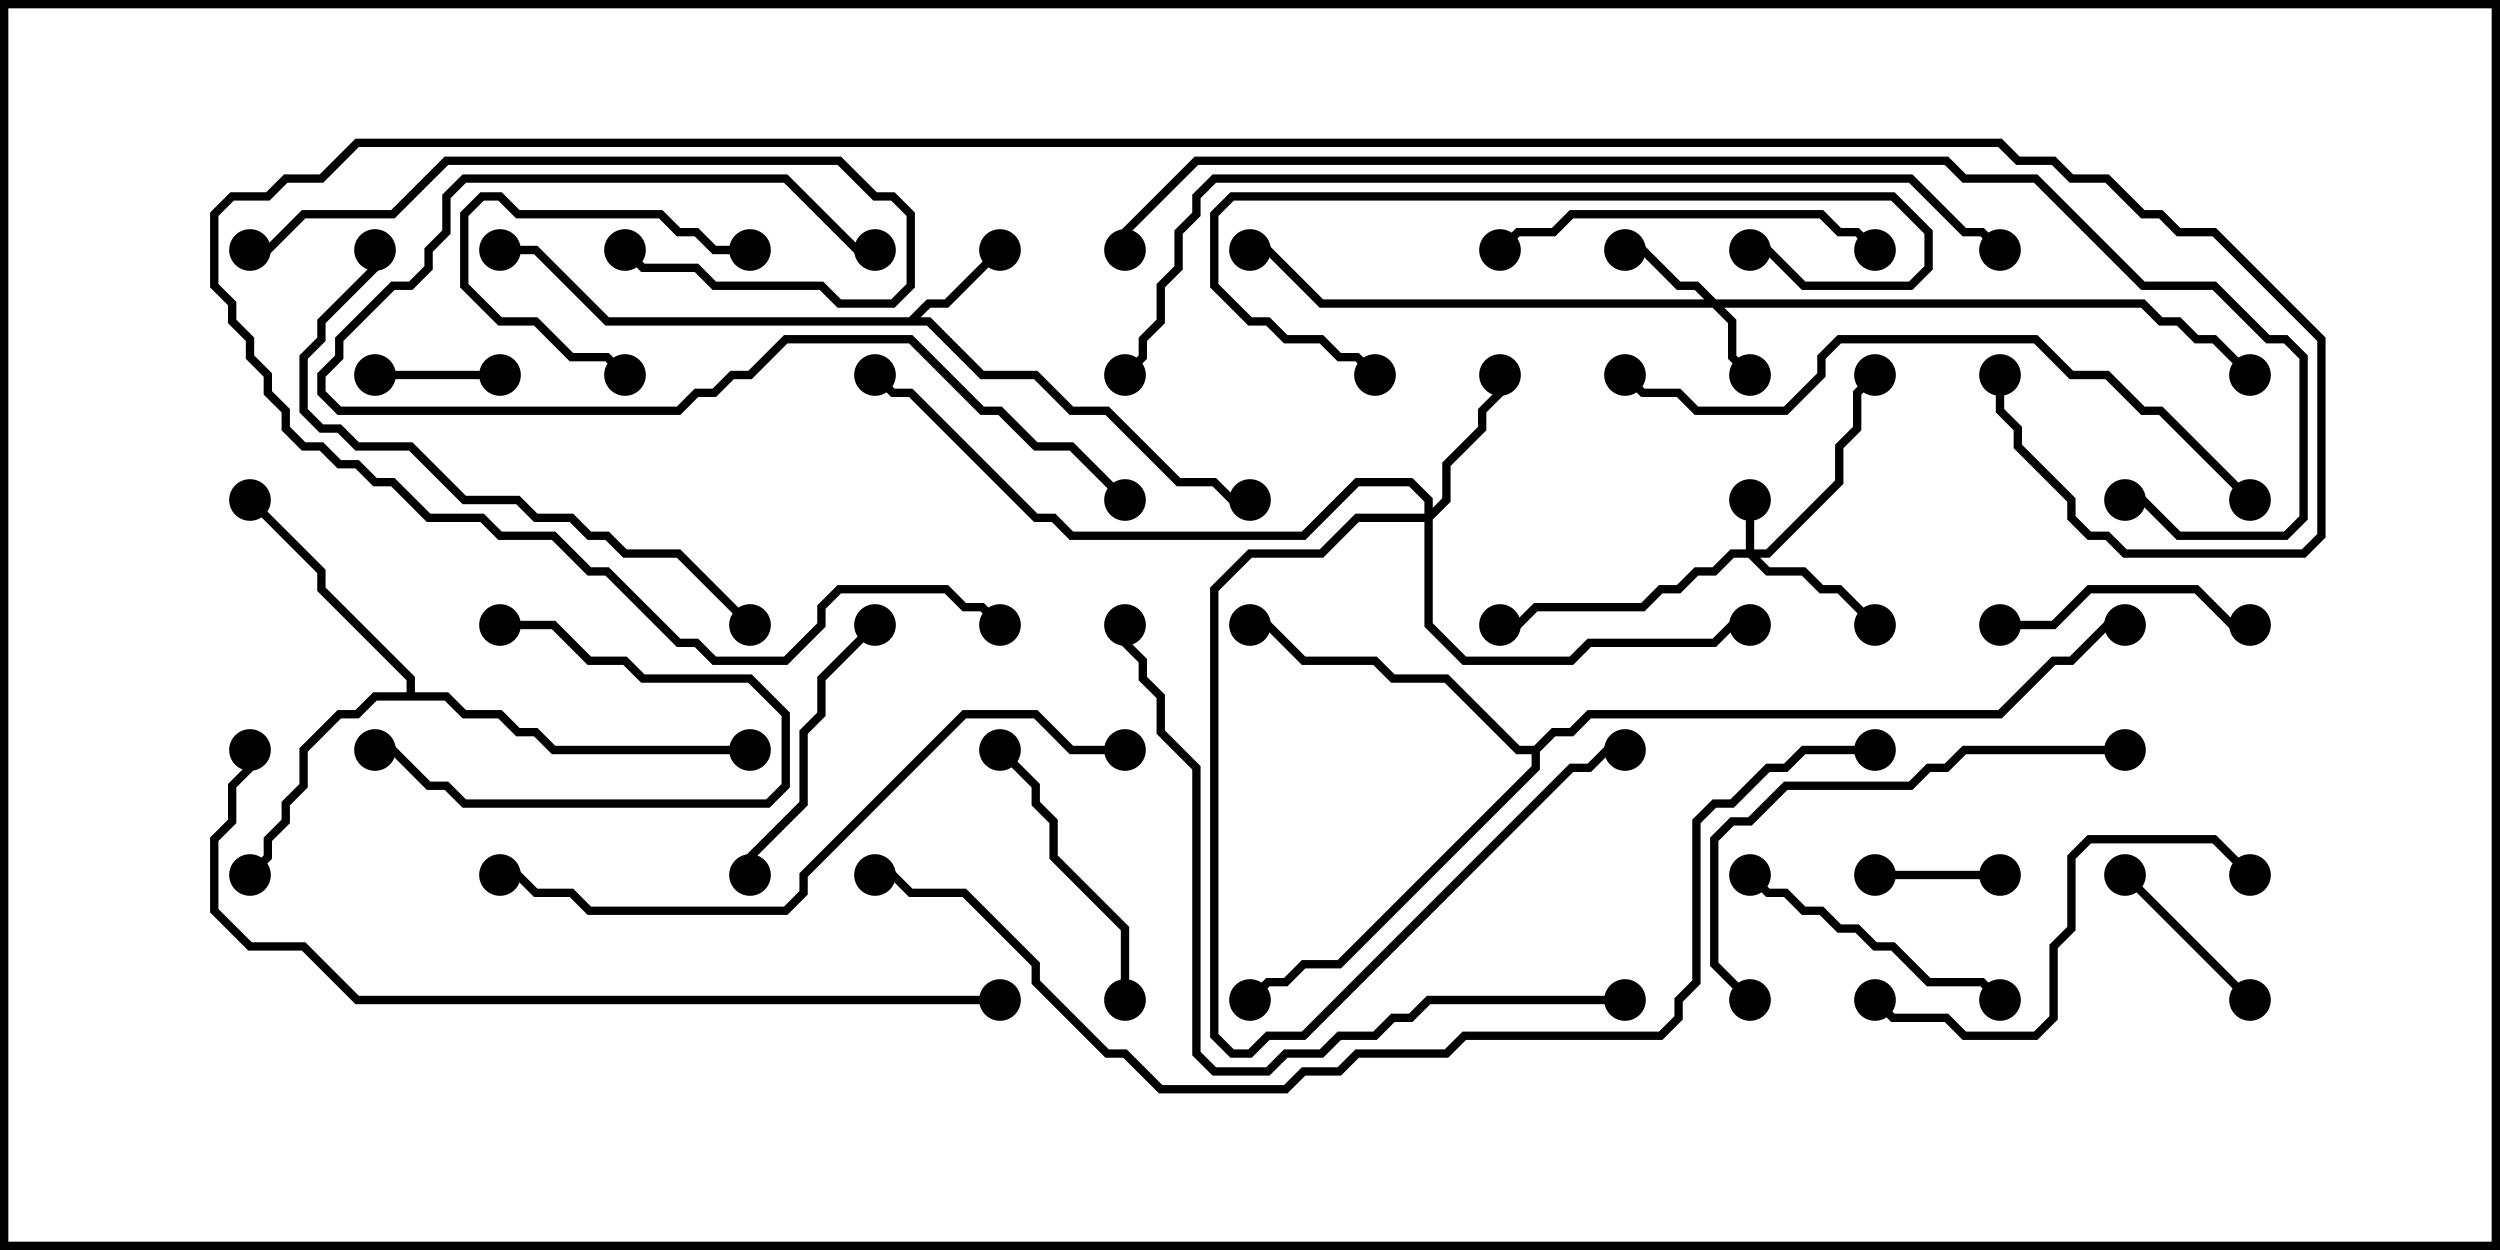 <svg version="1.1" width="30" height="15" xmlns="http://www.w3.org/2000/svg"><path d="M10.908,3.807L11.122,3.593L11.336,3.593L11.965,2.965L12.035,3.035L11.378,3.693L11.164,3.693L11.049,3.807L11.164,3.807L11.806,4.45L12.449,4.45L12.878,4.879L13.306,4.879L14.164,5.736L14.592,5.736L14.806,5.95L15,5.95L15,6.05L14.765,6.05L14.551,5.836L14.122,5.836L13.265,4.979L12.836,4.979L12.408,4.55L11.765,4.55L11.122,3.907L7.265,3.907L6.408,3.05L6,3.05L6,2.95L6.449,2.95L7.306,3.807z" stroke="none"/><path d="M4.879,8.307L4.879,8.164L3.807,7.092L3.807,6.878L2.965,6.035L3.035,5.965L3.907,6.836L3.907,7.051L4.979,8.122L4.979,8.307L5.378,8.307L5.592,8.521L6.021,8.521L6.235,8.736L6.449,8.736L6.664,8.95L9,8.95L9,9.05L6.622,9.05L6.408,8.836L6.194,8.836L5.979,8.621L5.551,8.621L5.336,8.407L4.521,8.407L4.306,8.621L4.092,8.621L3.693,9.021L3.693,9.449L3.479,9.664L3.479,9.878L3.264,10.092L3.264,10.306L3.035,10.535L2.965,10.465L3.164,10.265L3.164,10.051L3.379,9.836L3.379,9.622L3.593,9.408L3.593,8.979L4.051,8.521L4.265,8.521L4.479,8.307z" stroke="none"/><path d="M18.408,8.95L18.622,8.736L18.836,8.736L19.051,8.521L23.979,8.521L24.622,7.879L24.836,7.879L25.265,7.45L25.5,7.45L25.5,7.55L25.306,7.55L24.878,7.979L24.664,7.979L24.021,8.621L19.092,8.621L18.878,8.836L18.664,8.836L18.479,9.021L18.479,9.235L16.092,11.621L15.664,11.621L15.449,11.836L15.235,11.836L15.035,12.035L14.965,11.965L15.194,11.736L15.408,11.736L15.622,11.521L16.051,11.521L18.379,9.194L18.379,9.05L18.194,9.05L17.336,8.193L16.694,8.193L16.479,7.979L15.622,7.979L15.194,7.55L15,7.55L15,7.45L15.235,7.45L15.664,7.879L16.521,7.879L16.735,8.093L17.378,8.093L18.235,8.95z" stroke="none"/><path d="M20.95,6.593L20.95,6L21.05,6L21.05,6.593L21.194,6.593L22.021,5.765L22.021,5.336L22.236,5.122L22.236,4.694L22.465,4.465L22.535,4.535L22.336,4.735L22.336,5.164L22.121,5.378L22.121,5.806L21.235,6.693L21.121,6.693L21.235,6.807L21.664,6.807L21.878,7.021L22.092,7.021L22.535,7.465L22.465,7.535L22.051,7.121L21.836,7.121L21.622,6.907L21.194,6.907L20.979,6.693L20.806,6.693L20.592,6.907L20.378,6.907L20.164,7.121L19.949,7.121L19.735,7.336L18.449,7.336L18.235,7.55L18,7.55L18,7.45L18.194,7.45L18.408,7.236L19.694,7.236L19.908,7.021L20.122,7.021L20.336,6.807L20.551,6.807L20.765,6.593z" stroke="none"/><path d="M20.592,3.593L25.735,3.593L25.949,3.807L26.164,3.807L26.378,4.021L26.592,4.021L27.035,4.465L26.965,4.535L26.551,4.121L26.336,4.121L26.122,3.907L25.908,3.907L25.694,3.693L20.692,3.693L20.836,3.836L20.836,4.265L21.035,4.465L20.965,4.535L20.736,4.306L20.736,3.878L20.551,3.693L15.836,3.693L15.194,3.05L15,3.05L15,2.95L15.235,2.95L15.878,3.593L20.451,3.593L20.336,3.479L20.122,3.479L19.694,3.05L19.5,3.05L19.5,2.95L19.735,2.95L20.164,3.379L20.378,3.379z" stroke="none"/><path d="M17.093,6.164L17.093,6.021L16.908,5.836L16.306,5.836L15.664,6.479L12.836,6.479L12.622,6.264L12.408,6.264L10.908,4.764L10.694,4.764L10.465,4.535L10.535,4.465L10.735,4.664L10.949,4.664L12.449,6.164L12.664,6.164L12.878,6.379L15.622,6.379L16.265,5.736L16.949,5.736L17.193,5.979L17.193,6.094L17.307,5.979L17.307,5.551L17.736,5.122L17.736,4.908L17.95,4.694L17.95,4.5L18.05,4.5L18.05,4.735L17.836,4.949L17.836,5.164L17.407,5.592L17.407,6.021L17.193,6.235L17.193,7.479L17.592,7.879L18.836,7.879L19.051,7.664L20.551,7.664L20.765,7.45L21,7.45L21,7.55L20.806,7.55L20.592,7.764L19.092,7.764L18.878,7.979L17.551,7.979L17.093,7.521L17.093,6.264L16.306,6.264L15.878,6.693L15.021,6.693L14.621,7.092L14.621,12.408L14.806,12.593L14.979,12.593L15.194,12.379L15.622,12.379L18.836,9.164L19.051,9.164L19.265,8.95L19.5,8.95L19.5,9.05L19.306,9.05L19.092,9.264L18.878,9.264L15.664,12.479L15.235,12.479L15.021,12.693L14.765,12.693L14.521,12.449L14.521,7.051L14.979,6.593L15.836,6.593L16.265,6.164z" stroke="none"/><path d="M4.5,4.55L4.5,4.45L6,4.45L6,4.55z" stroke="none"/><path d="M24,10.45L24,10.55L22.5,10.55L22.5,10.45z" stroke="none"/><path d="M6,7.55L6,7.45L6.664,7.45L7.092,7.879L7.521,7.879L7.735,8.093L9.021,8.093L9.479,8.551L9.479,9.449L9.235,9.693L5.551,9.693L5.336,9.479L5.122,9.479L4.694,9.05L4.5,9.05L4.5,8.95L4.735,8.95L5.164,9.379L5.378,9.379L5.592,9.593L9.194,9.593L9.379,9.408L9.379,8.592L8.979,8.193L7.694,8.193L7.479,7.979L7.051,7.979L6.622,7.55z" stroke="none"/><path d="M27.035,11.965L26.965,12.035L25.465,10.535L25.535,10.465z" stroke="none"/><path d="M9,2.95L9,3.05L8.551,3.05L8.336,2.836L8.122,2.836L7.908,2.621L6.194,2.621L5.979,2.407L5.806,2.407L5.621,2.592L5.621,3.408L6.021,3.807L6.449,3.807L6.878,4.236L7.306,4.236L7.535,4.465L7.465,4.535L7.265,4.336L6.836,4.336L6.408,3.907L5.979,3.907L5.521,3.449L5.521,2.551L5.765,2.307L6.021,2.307L6.235,2.521L7.949,2.521L8.164,2.736L8.378,2.736L8.592,2.95z" stroke="none"/><path d="M24,7.55L24,7.45L24.622,7.45L25.051,7.021L26.378,7.021L26.806,7.45L27,7.45L27,7.55L26.765,7.55L26.336,7.121L25.092,7.121L24.664,7.55z" stroke="none"/><path d="M9.05,10.5L8.95,10.5L8.95,10.265L9.593,9.622L9.593,8.765L9.807,8.551L9.807,8.122L10.465,7.465L10.535,7.535L9.907,8.164L9.907,8.592L9.693,8.806L9.693,9.664L9.05,10.306z" stroke="none"/><path d="M20.965,10.535L21.035,10.465L21.235,10.664L21.449,10.664L21.664,10.879L21.878,10.879L22.092,11.093L22.306,11.093L22.521,11.307L22.735,11.307L23.164,11.736L23.806,11.736L24.035,11.965L23.965,12.035L23.765,11.836L23.122,11.836L22.694,11.407L22.479,11.407L22.265,11.193L22.051,11.193L21.836,10.979L21.622,10.979L21.408,10.764L21.194,10.764z" stroke="none"/><path d="M13.55,12L13.45,12L13.45,11.164L12.593,10.306L12.593,9.878L12.379,9.664L12.379,9.449L11.965,9.035L12.035,8.965L12.479,9.408L12.479,9.622L12.693,9.836L12.693,10.265L13.55,11.122z" stroke="none"/><path d="M13.535,5.965L13.465,6.035L12.836,5.407L12.408,5.407L11.979,4.979L11.765,4.979L10.908,4.121L9.449,4.121L9.021,4.55L8.806,4.55L8.592,4.764L8.378,4.764L8.164,4.979L4.051,4.979L3.807,4.735L3.807,4.479L4.021,4.265L4.021,4.051L4.694,3.379L4.908,3.379L5.093,3.194L5.093,2.979L5.307,2.765L5.307,2.336L5.551,2.093L9.449,2.093L10.306,2.95L10.5,2.95L10.5,3.05L10.265,3.05L9.408,2.193L5.592,2.193L5.407,2.378L5.407,2.806L5.193,3.021L5.193,3.235L4.949,3.479L4.735,3.479L4.121,4.092L4.121,4.306L3.907,4.521L3.907,4.694L4.092,4.879L8.122,4.879L8.336,4.664L8.551,4.664L8.765,4.45L8.979,4.45L9.408,4.021L10.949,4.021L11.806,4.879L12.021,4.879L12.449,5.307L12.878,5.307z" stroke="none"/><path d="M7.465,3.035L7.535,2.965L7.735,3.164L8.378,3.164L8.592,3.379L9.878,3.379L10.092,3.593L10.694,3.593L10.879,3.408L10.879,2.592L10.694,2.407L10.479,2.407L10.051,1.979L5.378,1.979L4.735,2.621L3.664,2.621L3.235,3.05L3,3.05L3,2.95L3.194,2.95L3.622,2.521L4.694,2.521L5.336,1.879L10.092,1.879L10.521,2.307L10.735,2.307L10.979,2.551L10.979,3.449L10.735,3.693L10.051,3.693L9.836,3.479L8.551,3.479L8.336,3.264L7.694,3.264z" stroke="none"/><path d="M18.035,3.035L17.965,2.965L18.194,2.736L18.622,2.736L18.836,2.521L21.878,2.521L22.092,2.736L22.306,2.736L22.535,2.965L22.465,3.035L22.265,2.836L22.051,2.836L21.836,2.621L18.878,2.621L18.664,2.836L18.235,2.836z" stroke="none"/><path d="M16.535,4.465L16.465,4.535L16.265,4.336L16.051,4.336L15.836,4.121L15.408,4.121L15.194,3.907L14.979,3.907L14.521,3.449L14.521,2.551L14.765,2.307L22.735,2.307L23.193,2.765L23.193,3.235L22.949,3.479L21.622,3.479L21.194,3.05L21,3.05L21,2.95L21.235,2.95L21.664,3.379L22.908,3.379L23.093,3.194L23.093,2.806L22.694,2.407L14.806,2.407L14.621,2.592L14.621,3.408L15.021,3.807L15.235,3.807L15.449,4.021L15.878,4.021L16.092,4.236L16.306,4.236z" stroke="none"/><path d="M27.035,10.465L26.965,10.535L26.551,10.121L25.092,10.121L24.907,10.306L24.907,11.164L24.693,11.378L24.693,12.235L24.449,12.479L23.551,12.479L23.336,12.264L22.694,12.264L22.465,12.035L22.535,11.965L22.735,12.164L23.378,12.164L23.592,12.379L24.408,12.379L24.593,12.194L24.593,11.336L24.807,11.122L24.807,10.265L25.051,10.021L26.592,10.021z" stroke="none"/><path d="M25.5,8.95L25.5,9.05L23.592,9.05L23.378,9.264L23.164,9.264L22.949,9.479L21.449,9.479L21.021,9.907L20.806,9.907L20.621,10.092L20.621,11.551L21.035,11.965L20.965,12.035L20.521,11.592L20.521,10.051L20.765,9.807L20.979,9.807L21.408,9.379L22.908,9.379L23.122,9.164L23.336,9.164L23.551,8.95z" stroke="none"/><path d="M9.035,7.465L8.965,7.535L8.122,6.693L7.479,6.693L7.265,6.479L7.051,6.479L6.836,6.264L6.408,6.264L6.194,6.05L5.551,6.05L4.908,5.407L4.265,5.407L4.051,5.193L3.836,5.193L3.593,4.949L3.593,4.265L3.807,4.051L3.807,3.836L4.45,3.194L4.45,3L4.55,3L4.55,3.235L3.907,3.878L3.907,4.092L3.693,4.306L3.693,4.908L3.878,5.093L4.092,5.093L4.306,5.307L4.949,5.307L5.592,5.95L6.235,5.95L6.449,6.164L6.878,6.164L7.092,6.379L7.306,6.379L7.521,6.593L8.164,6.593z" stroke="none"/><path d="M19.5,11.95L19.5,12.05L17.164,12.05L16.949,12.264L16.735,12.264L16.521,12.479L16.092,12.479L15.878,12.693L15.449,12.693L15.235,12.907L14.551,12.907L14.307,12.664L14.307,9.235L13.879,8.806L13.879,8.378L13.664,8.164L13.664,7.949L13.45,7.735L13.45,7.5L13.55,7.5L13.55,7.694L13.764,7.908L13.764,8.122L13.979,8.336L13.979,8.765L14.407,9.194L14.407,12.622L14.592,12.807L15.194,12.807L15.408,12.593L15.836,12.593L16.051,12.379L16.479,12.379L16.694,12.164L16.908,12.164L17.122,11.95z" stroke="none"/><path d="M27.035,5.965L26.965,6.035L25.908,4.979L25.694,4.979L25.265,4.55L24.836,4.55L24.408,4.121L22.092,4.121L21.907,4.306L21.907,4.521L21.449,4.979L20.336,4.979L20.122,4.764L19.694,4.764L19.465,4.535L19.535,4.465L19.735,4.664L20.164,4.664L20.378,4.879L21.408,4.879L21.807,4.479L21.807,4.265L22.051,4.021L24.449,4.021L24.878,4.45L25.306,4.45L25.735,4.879L25.949,4.879z" stroke="none"/><path d="M13.5,8.95L13.5,9.05L12.836,9.05L12.408,8.621L11.592,8.621L9.693,10.521L9.693,10.735L9.449,10.979L7.051,10.979L6.836,10.764L6.408,10.764L6.194,10.55L6,10.55L6,10.45L6.235,10.45L6.449,10.664L6.878,10.664L7.092,10.879L9.408,10.879L9.593,10.694L9.593,10.479L11.551,8.521L12.449,8.521L12.878,8.95z" stroke="none"/><path d="M12,11.95L12,12.05L4.265,12.05L3.622,11.407L2.979,11.407L2.521,10.949L2.521,10.051L2.736,9.836L2.736,9.408L2.95,9.194L2.95,9L3.05,9L3.05,9.235L2.836,9.449L2.836,9.878L2.621,10.092L2.621,10.908L3.021,11.307L3.664,11.307L4.306,11.95z" stroke="none"/><path d="M24.035,2.965L23.965,3.035L23.765,2.836L23.551,2.836L22.908,2.193L14.592,2.193L14.407,2.378L14.407,2.592L14.193,2.806L14.193,3.235L13.979,3.449L13.979,3.878L13.764,4.092L13.764,4.306L13.535,4.535L13.465,4.465L13.664,4.265L13.664,4.051L13.879,3.836L13.879,3.408L14.093,3.194L14.093,2.765L14.307,2.551L14.307,2.336L14.551,2.093L22.949,2.093L23.592,2.736L23.806,2.736z" stroke="none"/><path d="M22.5,8.95L22.5,9.05L21.664,9.05L21.449,9.264L21.235,9.264L20.806,9.693L20.592,9.693L20.407,9.878L20.407,11.806L20.193,12.021L20.193,12.235L19.949,12.479L17.592,12.479L17.378,12.693L16.306,12.693L16.092,12.907L15.664,12.907L15.449,13.121L13.908,13.121L13.479,12.693L13.265,12.693L12.379,11.806L12.379,11.592L11.551,10.764L10.908,10.764L10.694,10.55L10.5,10.55L10.5,10.45L10.735,10.45L10.949,10.664L11.592,10.664L12.479,11.551L12.479,11.765L13.306,12.593L13.521,12.593L13.949,13.021L15.408,13.021L15.622,12.807L16.051,12.807L16.265,12.593L17.336,12.593L17.551,12.379L19.908,12.379L20.093,12.194L20.093,11.979L20.307,11.765L20.307,9.836L20.551,9.593L20.765,9.593L21.194,9.164L21.408,9.164L21.622,8.95z" stroke="none"/><path d="M25.5,6.05L25.5,5.95L25.735,5.95L26.164,6.379L27.408,6.379L27.593,6.194L27.593,4.306L27.408,4.121L27.194,4.121L26.551,3.479L25.694,3.479L24.408,2.193L23.551,2.193L23.336,1.979L14.378,1.979L13.55,2.806L13.55,3L13.45,3L13.45,2.765L14.336,1.879L23.378,1.879L23.592,2.093L24.449,2.093L25.735,3.379L26.592,3.379L27.235,4.021L27.449,4.021L27.693,4.265L27.693,6.235L27.449,6.479L26.122,6.479L25.694,6.05z" stroke="none"/><path d="M23.95,4.5L24.05,4.5L24.05,4.908L24.264,5.122L24.264,5.336L24.907,5.979L24.907,6.194L25.092,6.379L25.306,6.379L25.521,6.593L27.622,6.593L27.807,6.408L27.807,4.092L26.551,2.836L26.122,2.836L25.908,2.621L25.694,2.621L25.265,2.193L24.836,2.193L24.622,1.979L24.194,1.979L23.979,1.764L4.306,1.764L3.878,2.193L3.449,2.193L3.235,2.407L2.806,2.407L2.621,2.592L2.621,3.408L2.836,3.622L2.836,3.836L3.05,4.051L3.05,4.265L3.264,4.479L3.264,4.694L3.479,4.908L3.479,5.122L3.664,5.307L3.878,5.307L4.092,5.521L4.306,5.521L4.521,5.736L4.735,5.736L5.164,6.164L5.806,6.164L6.021,6.379L6.664,6.379L7.092,6.807L7.306,6.807L8.164,7.664L8.378,7.664L8.592,7.879L9.408,7.879L9.807,7.479L9.807,7.265L10.051,7.021L11.378,7.021L11.592,7.236L11.806,7.236L12.035,7.465L11.965,7.535L11.765,7.336L11.551,7.336L11.336,7.121L10.092,7.121L9.907,7.306L9.907,7.521L9.449,7.979L8.551,7.979L8.336,7.764L8.122,7.764L7.265,6.907L7.051,6.907L6.622,6.479L5.979,6.479L5.765,6.264L5.122,6.264L4.694,5.836L4.479,5.836L4.265,5.621L4.051,5.621L3.836,5.407L3.622,5.407L3.379,5.164L3.379,4.949L3.164,4.735L3.164,4.521L2.95,4.306L2.95,4.092L2.736,3.878L2.736,3.664L2.521,3.449L2.521,2.551L2.765,2.307L3.194,2.307L3.408,2.093L3.836,2.093L4.265,1.664L24.021,1.664L24.235,1.879L24.664,1.879L24.878,2.093L25.306,2.093L25.735,2.521L25.949,2.521L26.164,2.736L26.592,2.736L27.907,4.051L27.907,6.449L27.664,6.693L25.479,6.693L25.265,6.479L25.051,6.479L24.807,6.235L24.807,6.021L24.164,5.378L24.164,5.164L23.95,4.949z" stroke="none"/><circle cx="12" cy="3" r="0.25" stroke-width="0" fill="#000" /><circle cx="15" cy="6" r="0.25" stroke-width="0" fill="#000" /><circle cx="6" cy="3" r="0.25" stroke-width="0" fill="#000" /><circle cx="3" cy="10.5" r="0.25" stroke-width="0" fill="#000" /><circle cx="3" cy="6" r="0.25" stroke-width="0" fill="#000" /><circle cx="9" cy="9" r="0.25" stroke-width="0" fill="#000" /><circle cx="15" cy="7.5" r="0.25" stroke-width="0" fill="#000" /><circle cx="15" cy="12" r="0.25" stroke-width="0" fill="#000" /><circle cx="25.5" cy="7.5" r="0.25" stroke-width="0" fill="#000" /><circle cx="21" cy="6" r="0.25" stroke-width="0" fill="#000" /><circle cx="22.5" cy="7.5" r="0.25" stroke-width="0" fill="#000" /><circle cx="22.5" cy="4.5" r="0.25" stroke-width="0" fill="#000" /><circle cx="18" cy="7.5" r="0.25" stroke-width="0" fill="#000" /><circle cx="21" cy="4.5" r="0.25" stroke-width="0" fill="#000" /><circle cx="19.5" cy="3" r="0.25" stroke-width="0" fill="#000" /><circle cx="15" cy="3" r="0.25" stroke-width="0" fill="#000" /><circle cx="27" cy="4.5" r="0.25" stroke-width="0" fill="#000" /><circle cx="18" cy="4.5" r="0.25" stroke-width="0" fill="#000" /><circle cx="19.5" cy="9" r="0.25" stroke-width="0" fill="#000" /><circle cx="21" cy="7.5" r="0.25" stroke-width="0" fill="#000" /><circle cx="10.5" cy="4.5" r="0.25" stroke-width="0" fill="#000" /><circle cx="4.5" cy="4.5" r="0.25" stroke-width="0" fill="#000" /><circle cx="6" cy="4.5" r="0.25" stroke-width="0" fill="#000" /><circle cx="24" cy="10.5" r="0.25" stroke-width="0" fill="#000" /><circle cx="22.5" cy="10.5" r="0.25" stroke-width="0" fill="#000" /><circle cx="6" cy="7.5" r="0.25" stroke-width="0" fill="#000" /><circle cx="4.5" cy="9" r="0.25" stroke-width="0" fill="#000" /><circle cx="27" cy="12" r="0.25" stroke-width="0" fill="#000" /><circle cx="25.5" cy="10.5" r="0.25" stroke-width="0" fill="#000" /><circle cx="9" cy="3" r="0.25" stroke-width="0" fill="#000" /><circle cx="7.5" cy="4.5" r="0.25" stroke-width="0" fill="#000" /><circle cx="24" cy="7.5" r="0.25" stroke-width="0" fill="#000" /><circle cx="27" cy="7.5" r="0.25" stroke-width="0" fill="#000" /><circle cx="9" cy="10.5" r="0.25" stroke-width="0" fill="#000" /><circle cx="10.5" cy="7.5" r="0.25" stroke-width="0" fill="#000" /><circle cx="21" cy="10.5" r="0.25" stroke-width="0" fill="#000" /><circle cx="24" cy="12" r="0.25" stroke-width="0" fill="#000" /><circle cx="13.5" cy="12" r="0.25" stroke-width="0" fill="#000" /><circle cx="12" cy="9" r="0.25" stroke-width="0" fill="#000" /><circle cx="13.5" cy="6" r="0.25" stroke-width="0" fill="#000" /><circle cx="10.5" cy="3" r="0.25" stroke-width="0" fill="#000" /><circle cx="7.5" cy="3" r="0.25" stroke-width="0" fill="#000" /><circle cx="3" cy="3" r="0.25" stroke-width="0" fill="#000" /><circle cx="18" cy="3" r="0.25" stroke-width="0" fill="#000" /><circle cx="22.5" cy="3" r="0.25" stroke-width="0" fill="#000" /><circle cx="16.5" cy="4.5" r="0.25" stroke-width="0" fill="#000" /><circle cx="21" cy="3" r="0.25" stroke-width="0" fill="#000" /><circle cx="27" cy="10.5" r="0.25" stroke-width="0" fill="#000" /><circle cx="22.5" cy="12" r="0.25" stroke-width="0" fill="#000" /><circle cx="25.5" cy="9" r="0.25" stroke-width="0" fill="#000" /><circle cx="21" cy="12" r="0.25" stroke-width="0" fill="#000" /><circle cx="9" cy="7.5" r="0.25" stroke-width="0" fill="#000" /><circle cx="4.5" cy="3" r="0.25" stroke-width="0" fill="#000" /><circle cx="19.5" cy="12" r="0.25" stroke-width="0" fill="#000" /><circle cx="13.5" cy="7.5" r="0.25" stroke-width="0" fill="#000" /><circle cx="27" cy="6" r="0.25" stroke-width="0" fill="#000" /><circle cx="19.5" cy="4.5" r="0.25" stroke-width="0" fill="#000" /><circle cx="13.5" cy="9" r="0.25" stroke-width="0" fill="#000" /><circle cx="6" cy="10.5" r="0.25" stroke-width="0" fill="#000" /><circle cx="12" cy="12" r="0.25" stroke-width="0" fill="#000" /><circle cx="3" cy="9" r="0.25" stroke-width="0" fill="#000" /><circle cx="24" cy="3" r="0.25" stroke-width="0" fill="#000" /><circle cx="13.5" cy="4.5" r="0.25" stroke-width="0" fill="#000" /><circle cx="22.5" cy="9" r="0.25" stroke-width="0" fill="#000" /><circle cx="10.5" cy="10.5" r="0.25" stroke-width="0" fill="#000" /><circle cx="25.5" cy="6" r="0.25" stroke-width="0" fill="#000" /><circle cx="13.5" cy="3" r="0.25" stroke-width="0" fill="#000" /><circle cx="24" cy="4.5" r="0.25" stroke-width="0" fill="#000" /><circle cx="12" cy="7.5" r="0.25" stroke-width="0" fill="#000" /><rect x="0" y="0" width="30" height="15" stroke-width="0.2" stroke="#000" fill="none" /></svg>